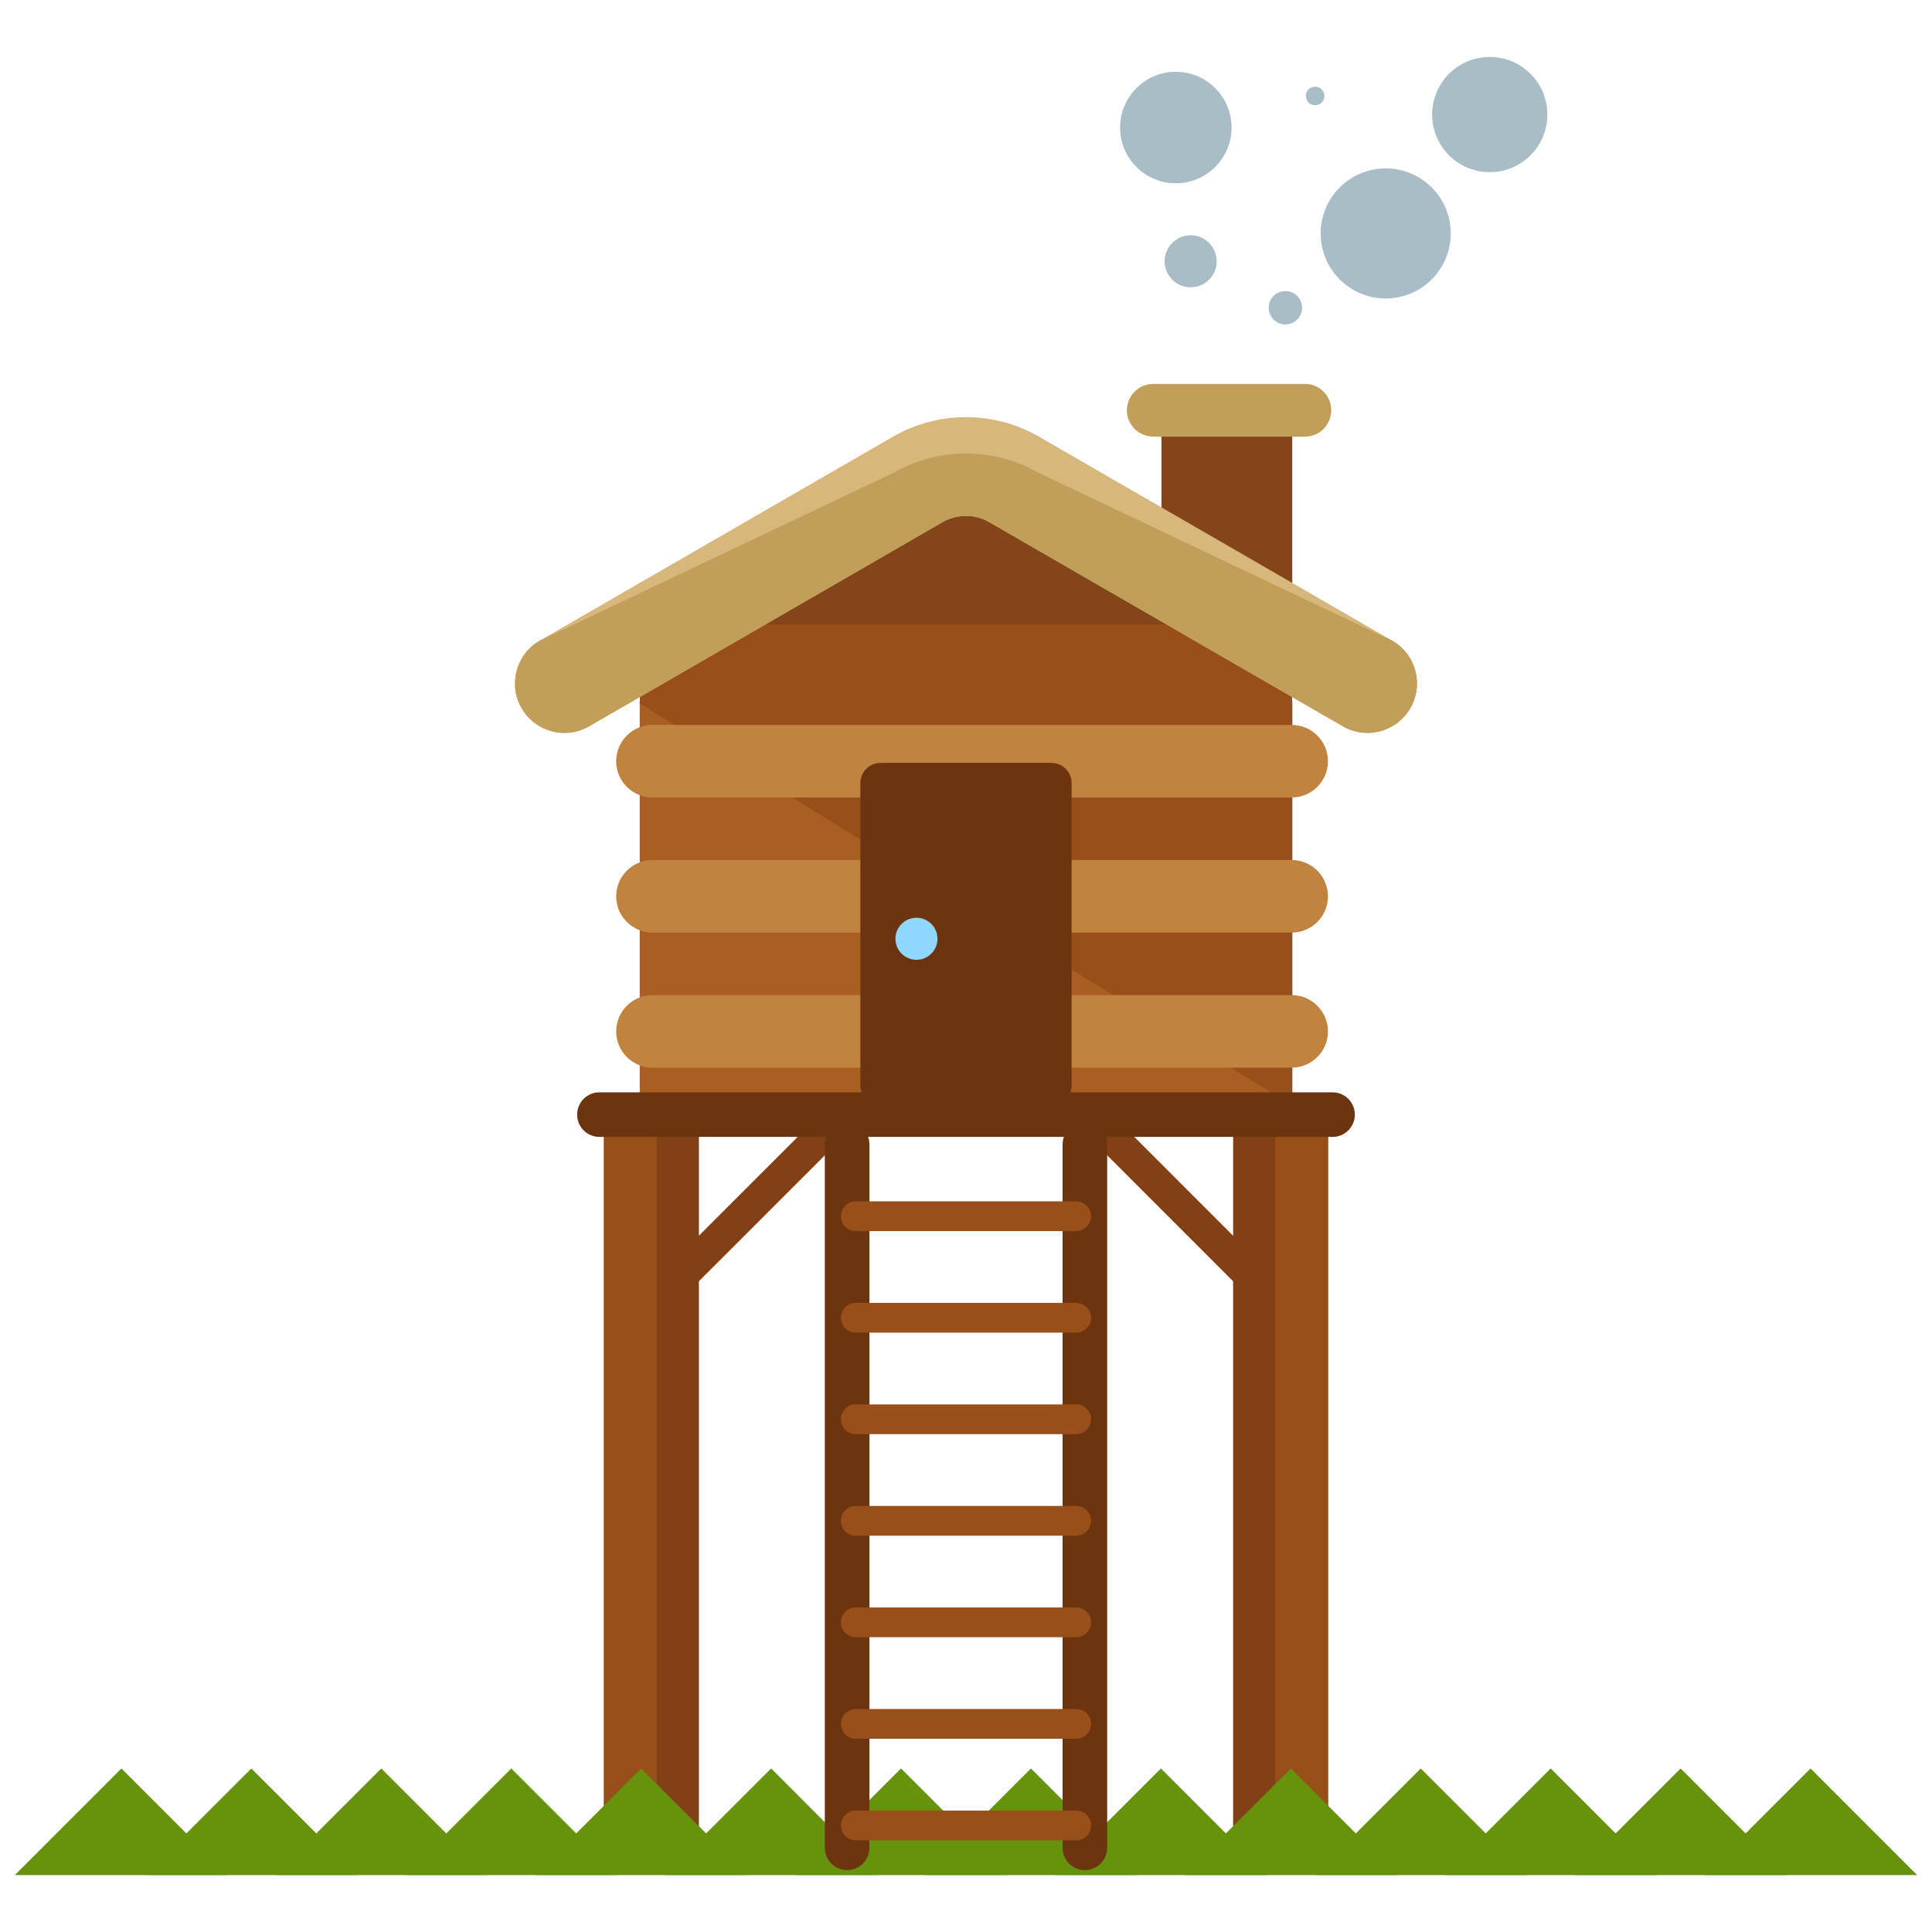 <?xml version="1.0" encoding="utf-8"?>
<!-- Generator: Adobe Illustrator 16.0.0, SVG Export Plug-In . SVG Version: 6.00 Build 0)  -->
<!DOCTYPE svg PUBLIC "-//W3C//DTD SVG 1.1//EN" "http://www.w3.org/Graphics/SVG/1.1/DTD/svg11.dtd">
<svg version="1.1" xmlns="http://www.w3.org/2000/svg" xmlns:xlink="http://www.w3.org/1999/xlink" x="0px" y="0px" width="65px"
	 height="65px" viewBox="0 0 65 65" enable-background="new 0 0 65 65" xml:space="preserve">
<g id="Layer_1">
	<g>
		<g>
			<path fill="#824014" d="M23.445,43.174c-0.211,0.211-0.555,0.211-0.766,0l0,0c-0.211-0.211-0.211-0.555,0-0.766l4.833-4.832
				c0.212-0.213,0.554-0.211,0.765,0l0,0c0.211,0.211,0.213,0.553,0.001,0.766L23.445,43.174z"/>
			<path fill="#824014" d="M42.32,42.408c0.211,0.211,0.211,0.555-0.001,0.766l0,0c-0.212,0.211-0.554,0.211-0.765,0l-4.833-4.834
				c-0.212-0.211-0.212-0.553,0-0.764l0,0c0.212-0.213,0.554-0.213,0.766-0.002L42.32,42.408z"/>
		</g>
		<g>
			<g>
				<path fill="#824014" d="M23.514,61.441c0,0.309-0.25,0.559-0.558,0.559h-2.079c-0.309,0-0.558-0.25-0.558-0.559v-23.48
					c0-0.309,0.249-0.559,0.558-0.559h2.079c0.308,0,0.558,0.25,0.558,0.559V61.441z"/>
				<path fill="#994F19" d="M22.097,61.441v-23.48c0-0.309-0.251-0.559-0.558-0.559h-0.662c-0.309,0-0.558,0.25-0.558,0.559v23.48
					c0,0.309,0.249,0.559,0.558,0.559h0.662C21.846,62,22.097,61.75,22.097,61.441z"/>
			</g>
			<g>
				<path fill="#824014" d="M41.487,37.961c0-0.309,0.249-0.559,0.557-0.559h2.077c0.31,0,0.56,0.25,0.56,0.559v23.48
					c0,0.309-0.25,0.559-0.56,0.559h-2.077c-0.308,0-0.557-0.25-0.557-0.559V37.961z"/>
				<path fill="#994F19" d="M42.903,37.961v23.48c0,0.309,0.249,0.559,0.558,0.559h0.66c0.31,0,0.56-0.25,0.56-0.559v-23.48
					c0-0.309-0.25-0.559-0.56-0.559h-0.66C43.152,37.402,42.903,37.652,42.903,37.961z"/>
			</g>
		</g>
		<g>
			<g>
				<path fill="#844618" d="M43.477,20.115c0,0.438-0.355,0.791-0.793,0.791h-2.814c-0.436,0-0.793-0.354-0.793-0.791v-5.41
					c0-0.436,0.357-0.791,0.793-0.791h2.814c0.438,0,0.793,0.355,0.793,0.791V20.115z"/>
				<path fill="#AA5F22" d="M43.477,37.75V23.67c0-0.838-0.449-1.611-1.174-2.029l-8.633-4.986c-0.724-0.416-1.619-0.416-2.343,0
					l-8.632,4.986c-0.725,0.418-1.172,1.191-1.172,2.029v14.08H43.477z"/>
				<path fill="#994F19" d="M43.477,37.195V23.67c0-0.838-0.449-1.611-1.174-2.029l-8.633-4.986c-0.724-0.416-1.619-0.416-2.343,0
					l-8.632,4.986c-0.725,0.418-1.172,1.191-1.172,2.029"/>
				<path fill="#844618" d="M31.327,17.006l-6.934,4.004h16.213l-6.937-4.004C32.946,16.588,32.051,16.588,31.327,17.006z"/>
				<g>
					<path fill="#D8B77C" d="M46.009,24.658c-0.282,0-0.569-0.07-0.831-0.223l-11.896-6.869c-0.483-0.279-1.087-0.277-1.57,0
						L19.82,24.436c-0.793,0.459-1.812,0.188-2.271-0.609c-0.46-0.795-0.187-1.812,0.607-2.271l11.895-6.869
						c1.512-0.869,3.384-0.869,4.893-0.002l11.898,6.871c0.796,0.459,1.068,1.477,0.608,2.271
						C47.143,24.359,46.583,24.658,46.009,24.658z"/>
				</g>
				<g>
					<path fill="#C19F5B" d="M46.009,24.658c-0.282,0-0.569-0.07-0.831-0.223l-11.896-6.869c-0.483-0.279-1.087-0.277-1.57,0
						L19.82,24.436c-0.793,0.459-1.812,0.188-2.271-0.609c-0.46-0.795-0.187-1.812,0.607-2.271l11.895-5.645
						c1.512-0.869,3.384-0.869,4.893-0.002l11.898,5.646c0.796,0.459,1.068,1.477,0.608,2.271
						C47.143,24.359,46.583,24.658,46.009,24.658z"/>
				</g>
				<line fill="none" stroke="#AA5F22" stroke-miterlimit="10" x1="21.523" y1="30.654" x2="43.477" y2="30.654"/>
				<path fill="#C18440" d="M44.678,25.611c0,0.672-0.546,1.219-1.219,1.219H21.951c-0.673,0-1.22-0.547-1.22-1.219l0,0
					c0-0.676,0.547-1.221,1.22-1.221h21.508C44.132,24.391,44.678,24.936,44.678,25.611L44.678,25.611z"/>
				<path fill="#C18440" d="M44.678,30.156c0,0.672-0.546,1.219-1.219,1.219H21.951c-0.673,0-1.22-0.547-1.22-1.219l0,0
					c0-0.674,0.547-1.221,1.22-1.221h21.508C44.132,28.936,44.678,29.482,44.678,30.156L44.678,30.156z"/>
				<path fill="#C18440" d="M44.678,34.701c0,0.674-0.546,1.219-1.219,1.219H21.951c-0.673,0-1.22-0.545-1.22-1.219l0,0
					c0-0.674,0.547-1.221,1.22-1.221h21.508C44.132,33.48,44.678,34.027,44.678,34.701L44.678,34.701z"/>
				<path fill="#6D350F" d="M36.054,36.516c0,0.375-0.305,0.68-0.681,0.68h-5.745c-0.378,0-0.682-0.305-0.682-0.68v-10.17
					c0-0.375,0.304-0.68,0.682-0.68h5.745c0.376,0,0.681,0.305,0.681,0.68V36.516z"/>
				<g>
					<g>
						<polygon fill="#65930C" points="7.672,63.084 4.086,59.498 0.5,63.084 						"/>
						<polygon fill="#65930C" points="12.043,63.084 8.457,59.498 4.871,63.084 						"/>
						<polygon fill="#65930C" points="16.414,63.084 12.828,59.498 9.242,63.084 						"/>
						<polygon fill="#65930C" points="20.785,63.084 17.201,59.498 13.615,63.084 						"/>
						<polygon fill="#65930C" points="25.156,63.084 21.572,59.498 17.986,63.084 						"/>
						<polygon fill="#65930C" points="29.527,63.084 25.943,59.498 22.357,63.084 						"/>
						<polygon fill="#65930C" points="33.9,63.084 30.314,59.498 26.729,63.084 						"/>
						<polygon fill="#65930C" points="38.271,63.084 34.686,59.498 31.1,63.084 						"/>
						<polygon fill="#65930C" points="42.643,63.084 39.059,59.498 35.473,63.084 						"/>
						<polygon fill="#65930C" points="47.014,63.084 43.43,59.498 39.844,63.084 						"/>
						<polygon fill="#65930C" points="51.385,63.084 47.801,59.498 44.215,63.084 						"/>
						<polygon fill="#65930C" points="55.758,63.084 52.172,59.498 48.586,63.084 						"/>
						<polygon fill="#65930C" points="60.129,63.084 56.543,59.498 52.957,63.084 						"/>
						<polygon fill="#65930C" points="64.5,63.084 60.914,59.498 57.328,63.084 						"/>
					</g>
				</g>
				<circle fill="#8FD7FF" cx="30.833" cy="31.584" r="0.707"/>
				<path fill="#C19F5B" d="M44.788,13.805c0,0.488-0.396,0.885-0.886,0.885h-5.1c-0.489,0-0.889-0.396-0.889-0.885l0,0
					c0-0.492,0.399-0.889,0.889-0.889h5.1C44.393,12.916,44.788,13.312,44.788,13.805L44.788,13.805z"/>
			</g>
			<circle fill="#A8BDC6" cx="39.559" cy="4.291" r="1.875"/>
			<circle fill="#A8BDC6" cx="40.059" cy="8.791" r="0.875"/>
			<circle fill="#A8BDC6" cx="46.621" cy="7.854" r="2.188"/>
			<circle fill="#A8BDC6" cx="44.246" cy="3.229" r="0.312"/>
			<circle fill="#A8BDC6" cx="43.246" cy="10.354" r="0.562"/>
			<circle fill="#A8BDC6" cx="50.121" cy="3.854" r="1.938"/>
		</g>
		<path fill="#6D350F" d="M45.583,37.5c0,0.414-0.336,0.75-0.75,0.75H20.167c-0.414,0-0.75-0.336-0.75-0.75l0,0
			c0-0.414,0.336-0.75,0.75-0.75h24.666C45.247,36.75,45.583,37.086,45.583,37.5L45.583,37.5z"/>
		<g>
			<path fill="#6D350F" d="M29.25,62.168c0,0.414-0.336,0.75-0.75,0.75l0,0c-0.414,0-0.75-0.336-0.75-0.75V38.5
				c0-0.414,0.336-0.75,0.75-0.75l0,0c0.414,0,0.75,0.336,0.75,0.75V62.168z"/>
			<path fill="#6D350F" d="M37.25,62.168c0,0.414-0.336,0.75-0.75,0.75l0,0c-0.414,0-0.75-0.336-0.75-0.75V38.5
				c0-0.414,0.336-0.75,0.75-0.75l0,0c0.414,0,0.75,0.336,0.75,0.75V62.168z"/>
		</g>
		<path fill="#994F19" d="M36.708,40.918c0,0.275-0.224,0.5-0.5,0.5h-7.416c-0.277,0-0.5-0.225-0.5-0.5l0,0
			c0-0.277,0.223-0.5,0.5-0.5h7.416C36.484,40.418,36.708,40.641,36.708,40.918L36.708,40.918z"/>
		<path fill="#994F19" d="M36.708,44.334c0,0.275-0.224,0.5-0.5,0.5h-7.416c-0.277,0-0.5-0.225-0.5-0.5l0,0
			c0-0.277,0.223-0.5,0.5-0.5h7.416C36.484,43.834,36.708,44.057,36.708,44.334L36.708,44.334z"/>
		<path fill="#994F19" d="M36.708,47.75c0,0.275-0.224,0.5-0.5,0.5h-7.416c-0.277,0-0.5-0.225-0.5-0.5l0,0
			c0-0.277,0.223-0.5,0.5-0.5h7.416C36.484,47.25,36.708,47.473,36.708,47.75L36.708,47.75z"/>
		<path fill="#994F19" d="M36.708,51.166c0,0.275-0.224,0.5-0.5,0.5h-7.416c-0.277,0-0.5-0.225-0.5-0.5l0,0
			c0-0.277,0.223-0.5,0.5-0.5h7.416C36.484,50.666,36.708,50.889,36.708,51.166L36.708,51.166z"/>
		<path fill="#994F19" d="M36.708,54.582c0,0.275-0.224,0.5-0.5,0.5h-7.416c-0.277,0-0.5-0.225-0.5-0.5l0,0
			c0-0.277,0.223-0.5,0.5-0.5h7.416C36.484,54.082,36.708,54.305,36.708,54.582L36.708,54.582z"/>
		<path fill="#994F19" d="M36.708,57.998c0,0.275-0.224,0.5-0.5,0.5h-7.416c-0.277,0-0.5-0.225-0.5-0.5l0,0
			c0-0.277,0.223-0.5,0.5-0.5h7.416C36.484,57.498,36.708,57.721,36.708,57.998L36.708,57.998z"/>
		<path fill="#994F19" d="M36.708,61.414c0,0.275-0.224,0.5-0.5,0.5h-7.416c-0.277,0-0.5-0.225-0.5-0.5l0,0
			c0-0.277,0.223-0.5,0.5-0.5h7.416C36.484,60.914,36.708,61.137,36.708,61.414L36.708,61.414z"/>
	</g>
</g>
<g id="nyt_x5F_exporter_x5F_info" display="none">
</g>
</svg>
